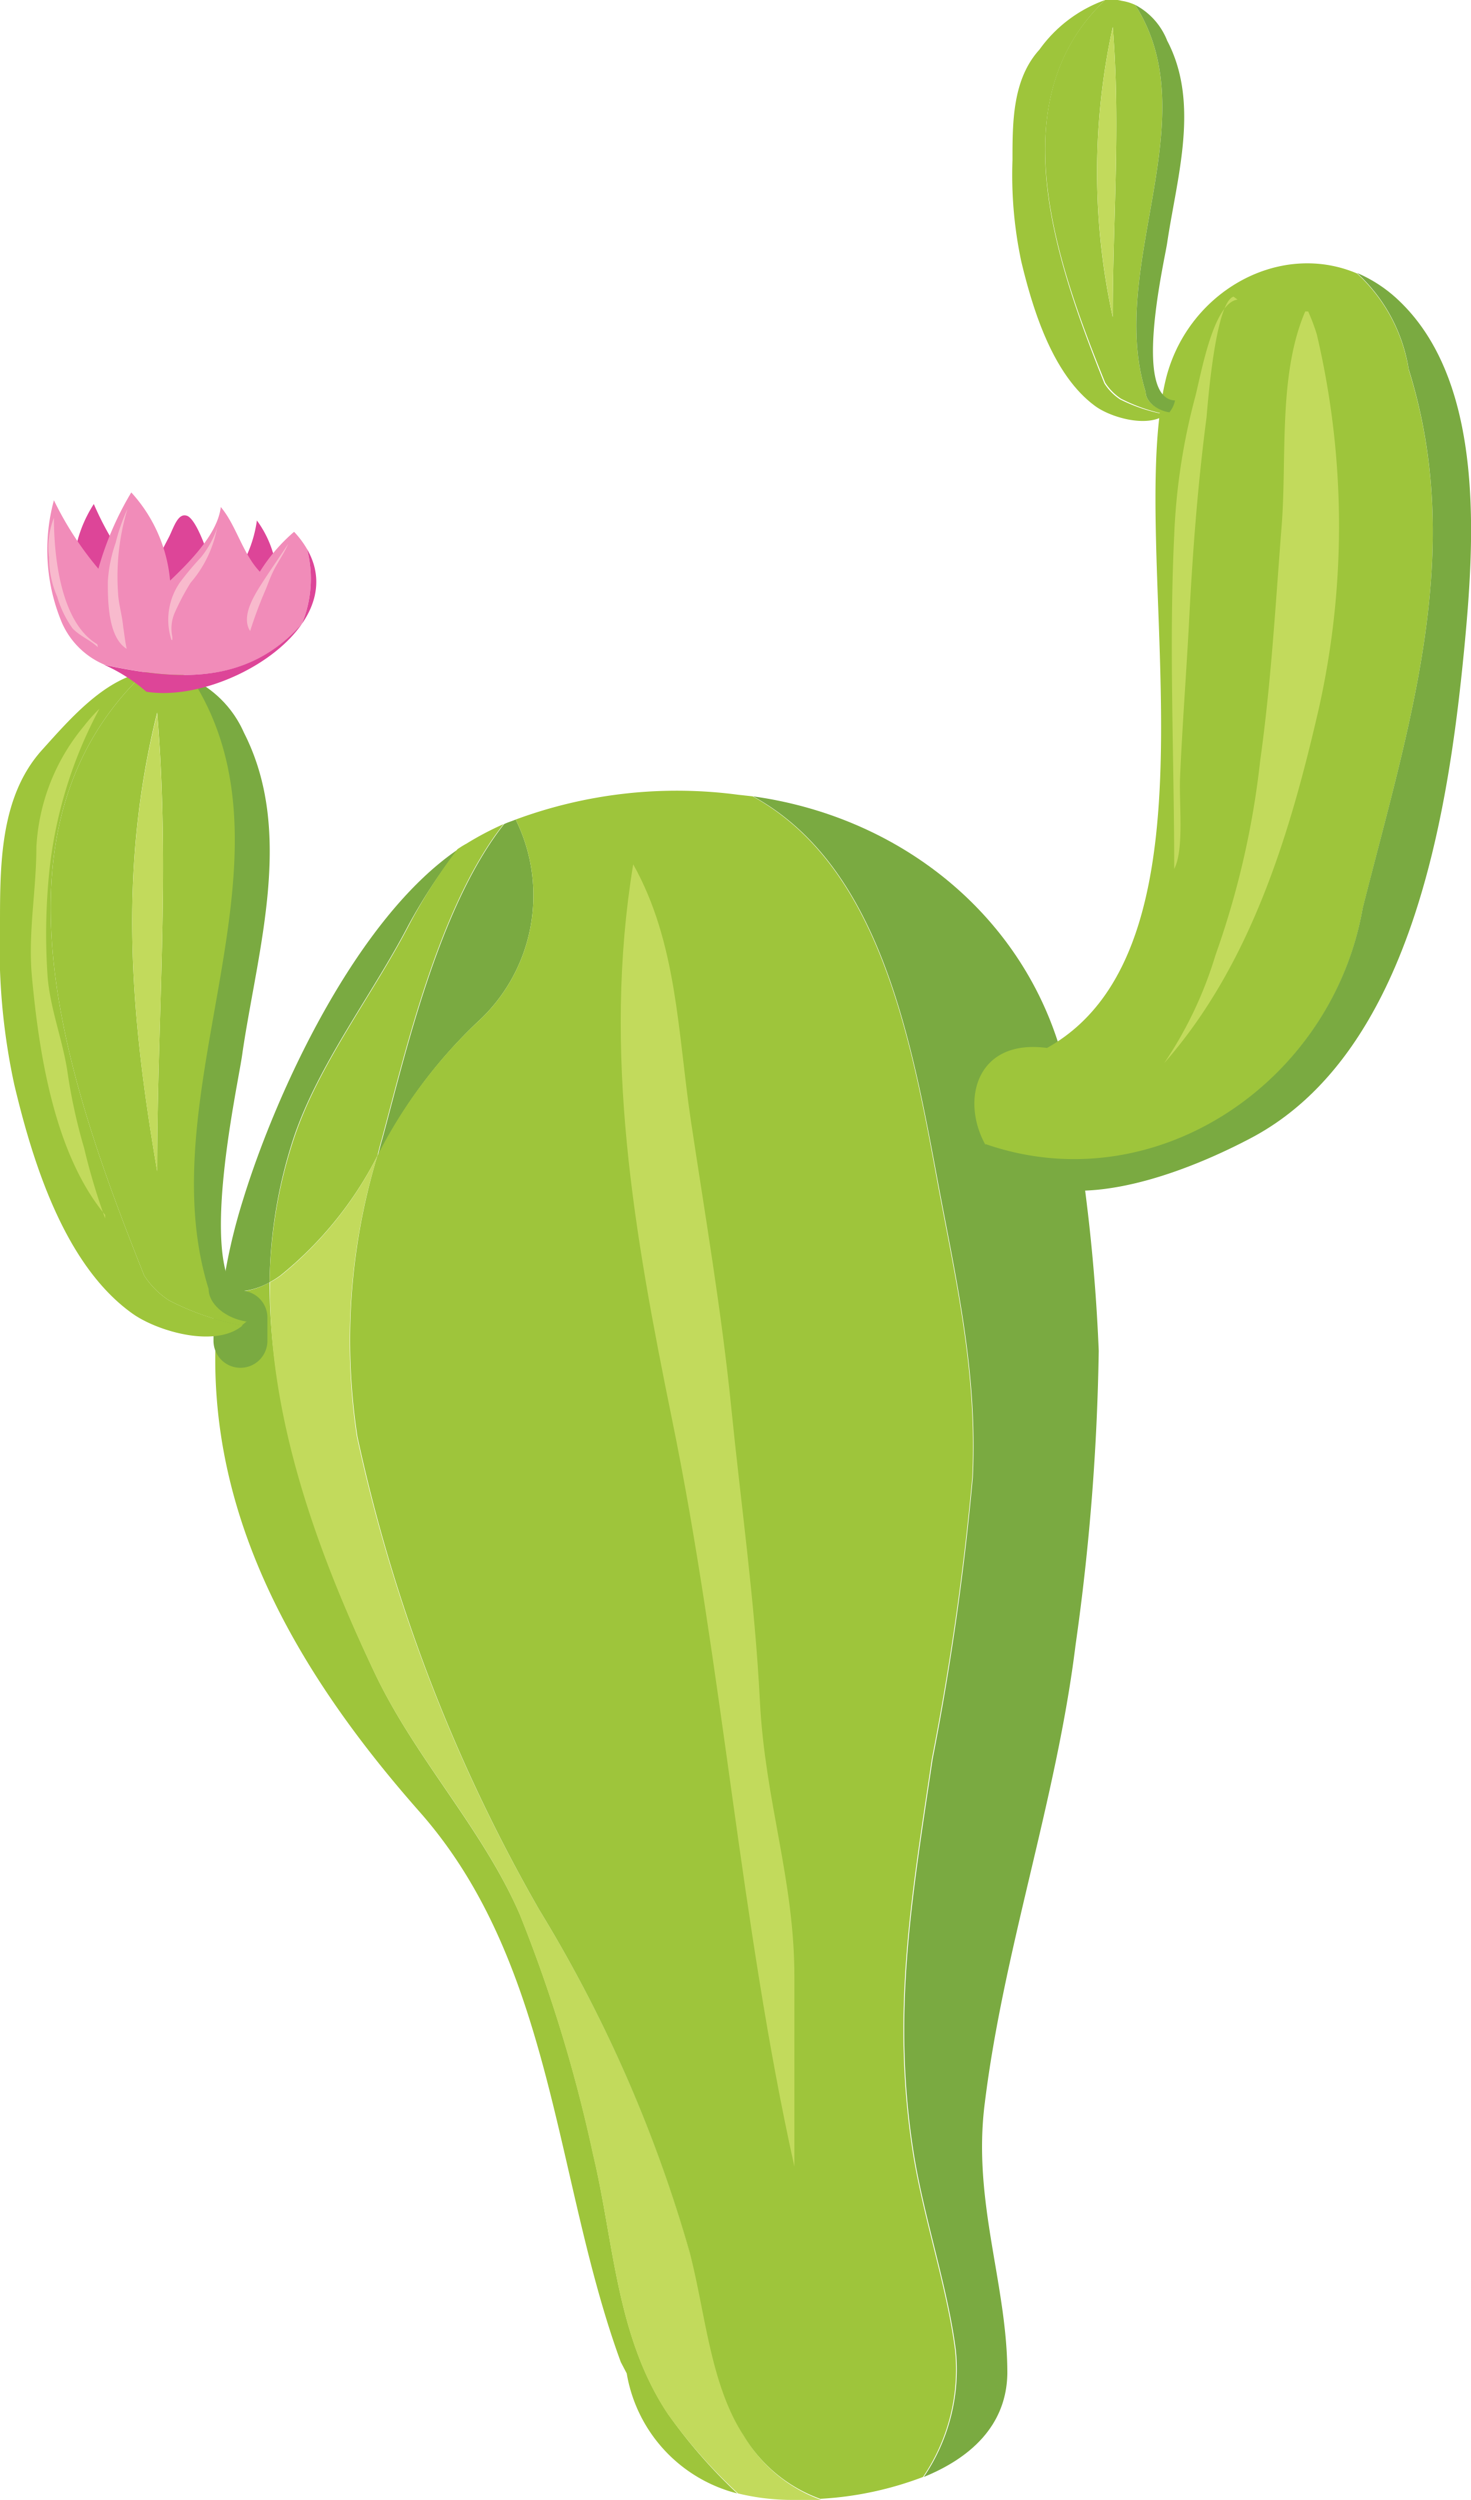 <svg xmlns="http://www.w3.org/2000/svg" width="54.57" height="92.7" viewBox="0 0 54.57 92.7">
  <defs>
    <style>
      .cls-1 {
        fill: #dd4598;
      }

      .cls-2 {
        fill: #9ec53b;
      }

      .cls-3 {
        fill: #7aaa41;
      }

      .cls-4 {
        fill: #c2da5c;
      }

      .cls-5 {
        fill: #f18cb9;
      }

      .cls-6 {
        fill: #f8bacd;
      }
    </style>
  </defs>
  <title>Asset 24plants</title>
  <g id="Layer_2" data-name="Layer 2">
    <g id="Layer_1-2" data-name="Layer 1">
      <g>
        <path class="cls-1" d="M5.83,24.16c-1.06-.18-2.58-.7-3.09-1.73a2.45,2.45,0,0,1,0-1.67,4.8,4.8,0,0,1,.74-2.07,11.5,11.5,0,0,0,1.89,3c.3-.6.59-1.19.9-1.78.18-.36.34-.94.7-.77C7.45,19.42,8,21.45,8.17,22a4.69,4.69,0,0,0,1.36-2.7,3.91,3.91,0,0,1,.76,2.33,2.12,2.12,0,0,1-1,1.73,2.63,2.63,0,0,1-2.06.87c-.59,0-1.22-.12-1.79-.06Z"/>
        <g>
          <path class="cls-2" d="M24.78,89.51c-1.92-2.88-2-6.36-2.77-9.6A54.73,54.73,0,0,0,19.29,71c-1.39-3.2-3.87-5.77-5.38-8.95C11.81,57.61,10,52.59,10,47.55a2.68,2.68,0,0,1-1.84.31c-1,7.39,2.42,13.68,7.41,19.33s5,13.69,7.46,20.4l.22.42a5.54,5.54,0,0,0,4.1,4.45A19.26,19.26,0,0,1,24.78,89.51Z"/>
          <path class="cls-3" d="M10,47.55a17.75,17.75,0,0,1,.89-5.35c.92-2.75,2.93-5.33,4.26-7.89A20.13,20.13,0,0,1,17,31.49c-3.78,2.56-6.76,9-8,13.05a21,21,0,0,0-.75,3.32A2.68,2.68,0,0,0,10,47.55Z"/>
          <path class="cls-2" d="M14,42.86c.05-.21.1-.41.16-.61.87-3.2,2.1-8.62,4.52-11.69a11.22,11.22,0,0,0-1.37.72,3.87,3.87,0,0,0-.34.21,20.13,20.13,0,0,0-1.8,2.82c-1.33,2.56-3.34,5.14-4.26,7.89A17.75,17.75,0,0,0,10,47.55a3.1,3.1,0,0,0,.41-.26A13.62,13.62,0,0,0,14,42.86Z"/>
          <path class="cls-4" d="M27.6,90.32c-1.21-1.9-1.39-4.56-2-6.78A51.32,51.32,0,0,0,20,70.81a61.1,61.1,0,0,1-6.76-17.54A23.62,23.62,0,0,1,14,42.86a13.62,13.62,0,0,1-3.57,4.43,3.1,3.1,0,0,1-.41.26c-.08,5,1.77,10.06,3.87,14.47,1.51,3.18,4,5.75,5.38,8.95A54.73,54.73,0,0,1,22,79.91c.78,3.24.85,6.72,2.77,9.6a19.26,19.26,0,0,0,2.61,2.95,8.43,8.43,0,0,0,2.08.24c.31,0,.64,0,1,0A5.44,5.44,0,0,1,27.6,90.32Z"/>
          <path class="cls-3" d="M17.69,37.92a6.35,6.35,0,0,0,1.44-7.53c-.14.06-.29.1-.43.17-2.42,3.07-3.65,8.49-4.52,11.69-.06.2-.11.4-.16.61A18,18,0,0,1,17.69,37.92Z"/>
          <path class="cls-2" d="M36.07,54.78c.18-3.88-.59-7.19-1.28-10.87-1-5.46-2.18-11.8-6.87-14.38l-.54-.06a17.26,17.26,0,0,0-8.25.92,6.35,6.35,0,0,1-1.44,7.53A18,18,0,0,0,14,42.86a23.62,23.62,0,0,0-.74,10.41A61.1,61.1,0,0,0,20,70.81a51.32,51.32,0,0,1,5.59,12.73c.58,2.22.76,4.88,2,6.78a5.44,5.44,0,0,0,2.84,2.34,12.67,12.67,0,0,0,3.81-.81,7.09,7.09,0,0,0,1.19-4.7c-.29-2.29-1.16-4.85-1.55-7.23-.84-5.23-.07-9.57.69-14.7A102.86,102.86,0,0,0,36.07,54.78Z"/>
          <path class="cls-3" d="M39.9,61a86.4,86.4,0,0,0,.86-10.91,67.73,67.73,0,0,0-1-9.16c-.8-6.08-5.67-10.54-11.82-11.4,4.69,2.58,5.86,8.92,6.87,14.38.69,3.68,1.46,7,1.28,10.87a102.86,102.86,0,0,1-1.49,10.44c-.76,5.13-1.53,9.47-.69,14.7.39,2.38,1.26,4.94,1.55,7.23a7.09,7.09,0,0,1-1.19,4.7c1.72-.7,3.07-1.9,3.1-3.84,0-3.3-1.3-6.38-.84-10C37.23,72.3,39.19,66.75,39.9,61Z"/>
          <path class="cls-4" d="M29.47,80.34c-2-9-2.66-18.53-4.54-27.71-1.4-6.87-2.59-13.58-1.44-20.58,1.63,2.91,1.65,6.22,2.14,9.51.52,3.46,1.14,7.07,1.5,10.66s.87,7.13,1.06,10.86,1.28,6.6,1.28,10.23c0,2.42,0,4.83,0,7.25Z"/>
        </g>
        <path class="cls-2" d="M50.55,33.71c1.71-6.81,3.84-13.21,1.71-20a6.16,6.16,0,0,0-1.92-3.57c-2.92-1.24-6.35.72-7.11,4C41.74,20.6,45.76,35,38.84,38.86c-2.6-.35-3.21,1.91-2.29,3.58C42.81,44.62,49.41,40.19,50.55,33.71Z"/>
        <path class="cls-3" d="M51.92,11.17a5.18,5.18,0,0,0-1.58-1.05,6.16,6.16,0,0,1,1.92,3.57c2.13,6.81,0,13.21-1.71,20-1.14,6.48-7.74,10.91-14,8.73a3.2,3.2,0,0,0,2,1.56c2.43.66,5.77-.68,7.84-1.77,6-3.15,7.34-12.15,7.92-18.06C54.7,20.11,55.11,14.23,51.92,11.17Z"/>
        <path class="cls-3" d="M7.92,49.72a1,1,0,0,0,1,1h0a1,1,0,0,0,1-1v-.86a1,1,0,0,0-1-1h0a1,1,0,0,0-1,1Z"/>
        <g>
          <path class="cls-2" d="M7.77,47.78c-2.29-7.34,3.65-16-.62-22.63a3.58,3.58,0,0,0-.8-.24,2.76,2.76,0,0,0-.95,0C-.8,30.76,2.51,40.19,5.35,47.3a3.1,3.1,0,0,0,.92.92,3.07,3.07,0,0,0,.53.05,3.07,3.07,0,0,1-.53-.05,9.79,9.79,0,0,0,2.7.93L9.15,49C8.37,48.85,7.77,48.32,7.77,47.78ZM5.83,43.42c-1-5.82-1.45-11.15,0-17C6.32,32.27,5.83,37.6,5.83,43.42Z"/>
          <path class="cls-4" d="M5.83,26.94v-.49c-1.45,5.82-1,11.15,0,17,0-5.82.49-11.15,0-17Z"/>
          <path class="cls-2" d="M6.27,48.22a3.1,3.1,0,0,1-.92-.92C2.51,40.19-.8,30.76,5.4,24.91c-1.54.27-2.83,1.78-3.85,2.91C0,29.55,0,32.06,0,34.29a24.08,24.08,0,0,0,.53,5.93c.69,2.9,1.87,6.69,4.37,8.48C5.83,49.37,8,50,9,49.15A9.79,9.79,0,0,1,6.27,48.22Z"/>
          <path class="cls-3" d="M9,39c.57-3.83,1.92-8.17.05-11.83a4,4,0,0,0-1.93-2c4.27,6.66-1.67,15.29.62,22.63,0,.54.6,1.07,1.38,1.2a1.39,1.39,0,0,0,.33-.7C7,48.18,8.87,40.13,9,39Z"/>
        </g>
        <g>
          <path class="cls-2" d="M42.5,14.53C41.05,9.88,44.82,4.4,42.11.18a1.94,1.94,0,0,0-.5-.15A1.57,1.57,0,0,0,41,0c-3.93,3.71-1.83,9.68,0,14.19a2,2,0,0,0,.58.59c.11,0,.22,0,.34,0-.12,0-.23,0-.34,0a6.28,6.28,0,0,0,1.71.59l.12-.11C42.88,15.21,42.5,14.87,42.5,14.53Zm-1.22-2.77A25.14,25.14,0,0,1,41.28,1C41.58,4.69,41.28,8.07,41.28,11.76Z"/>
          <path class="cls-4" d="M41.28,1.31V1a25.14,25.14,0,0,0,0,10.75c0-3.69.3-7.07,0-10.75Z"/>
          <path class="cls-2" d="M41.55,14.81a2,2,0,0,1-.58-.59C39.17,9.71,37.07,3.74,41,0a5.11,5.11,0,0,0-2.44,1.84c-1,1.1-1,2.69-1,4.1a15.39,15.39,0,0,0,.33,3.77c.44,1.83,1.19,4.24,2.77,5.37.6.42,1.94.79,2.58.29A6.28,6.28,0,0,1,41.55,14.81Z"/>
          <path class="cls-3" d="M43.3,9c.36-2.43,1.22-5.17,0-7.49A2.55,2.55,0,0,0,42.11.18c2.71,4.22-1.06,9.7.39,14.35,0,.34.38.68.88.76a1,1,0,0,0,.21-.44C42,14.78,43.2,9.68,43.3,9Z"/>
        </g>
        <path class="cls-4" d="M3.9,45.05C2,42.76,1.44,39,1.18,36.17c-.14-1.61.17-3.17.17-4.76a7.62,7.62,0,0,1,1.76-4.48,6,6,0,0,1,.58-.65,16.36,16.36,0,0,0-1.85,5.93,23,23,0,0,0-.07,4.06c.11,1.17.53,2.23.72,3.39a20.67,20.67,0,0,0,.63,2.91,23.94,23.94,0,0,0,.78,2.61Z"/>
        <path class="cls-4" d="M48.42,11.55c-1,2.32-.68,5.38-.87,7.89-.23,2.94-.39,5.84-.8,8.76a31.81,31.81,0,0,1-1.66,7.22,14.73,14.73,0,0,1-1.9,4c3.21-3.65,4.67-8.5,5.74-13.17a31,31,0,0,0-.08-13.85,7.3,7.3,0,0,0-.32-.85Z"/>
        <path class="cls-4" d="M45.76,11c-.64.2-.93,3.63-1,4.47-.34,2.59-.53,5.18-.66,7.79-.1,1.83-.24,3.67-.32,5.51-.05,1,.16,2.72-.22,3.45,0-4.19-.2-8.26,0-12.37a23.36,23.36,0,0,1,.77-5.1c.21-.77.66-3.52,1.58-3.64Z"/>
        <g>
          <path class="cls-5" d="M11.2,23.13a4.36,4.36,0,0,0,.19-2.77,3.45,3.45,0,0,0-.48-.64A6.39,6.39,0,0,0,9.64,21.2c-.64-.67-.88-1.73-1.45-2.4-.11,1-1.18,2.06-1.88,2.73a5.57,5.57,0,0,0-1.44-3.27,11.59,11.59,0,0,0-1.22,2.83A12.13,12.13,0,0,1,2,18.55a7,7,0,0,0,.3,4.55,3,3,0,0,0,1.58,1.55C6.55,25.24,9.24,25.41,11.2,23.13Z"/>
          <path class="cls-1" d="M11.39,20.36a4.36,4.36,0,0,1-.19,2.77c-2,2.28-4.65,2.11-7.34,1.52a6.31,6.31,0,0,1,1.57,1C8.25,26.11,13.06,23.24,11.39,20.36Z"/>
        </g>
        <path class="cls-6" d="M4.38,22a8.68,8.68,0,0,1,.35-3.13,6.93,6.93,0,0,0-.44,1.26A5.24,5.24,0,0,0,4,21.58c0,.67,0,2.05.7,2.48-.06-.27-.09-.56-.13-.82C4.53,22.81,4.4,22.4,4.38,22Z"/>
        <path class="cls-6" d="M3.61,23.89C2.25,23.09,2,20.63,2,19.2a3,3,0,0,0-.18,1.47,3.59,3.59,0,0,0,.3,1.45,3.91,3.91,0,0,0,.57,1.18c.26.28.67.44.94.7Z"/>
        <path class="cls-6" d="M6.36,23.73a2.43,2.43,0,0,1,.32-2.14,11.3,11.3,0,0,1,.78-.93A3.56,3.56,0,0,0,8,19.73a2,2,0,0,0,.07-.25,4.34,4.34,0,0,1-1,2.13,8.88,8.88,0,0,0-.6,1.14,1.47,1.47,0,0,0-.08.85,1.08,1.08,0,0,1,0,.18s0,0,0-.05Z"/>
        <path class="cls-6" d="M9.25,23.35c-.28-.52.16-1.24.44-1.68s.67-1,1-1.5c-.13.31-.34.61-.5.91s-.24.56-.36.84a15.76,15.76,0,0,0-.55,1.48Z"/>
      </g>
    </g>
  </g>
</svg>
